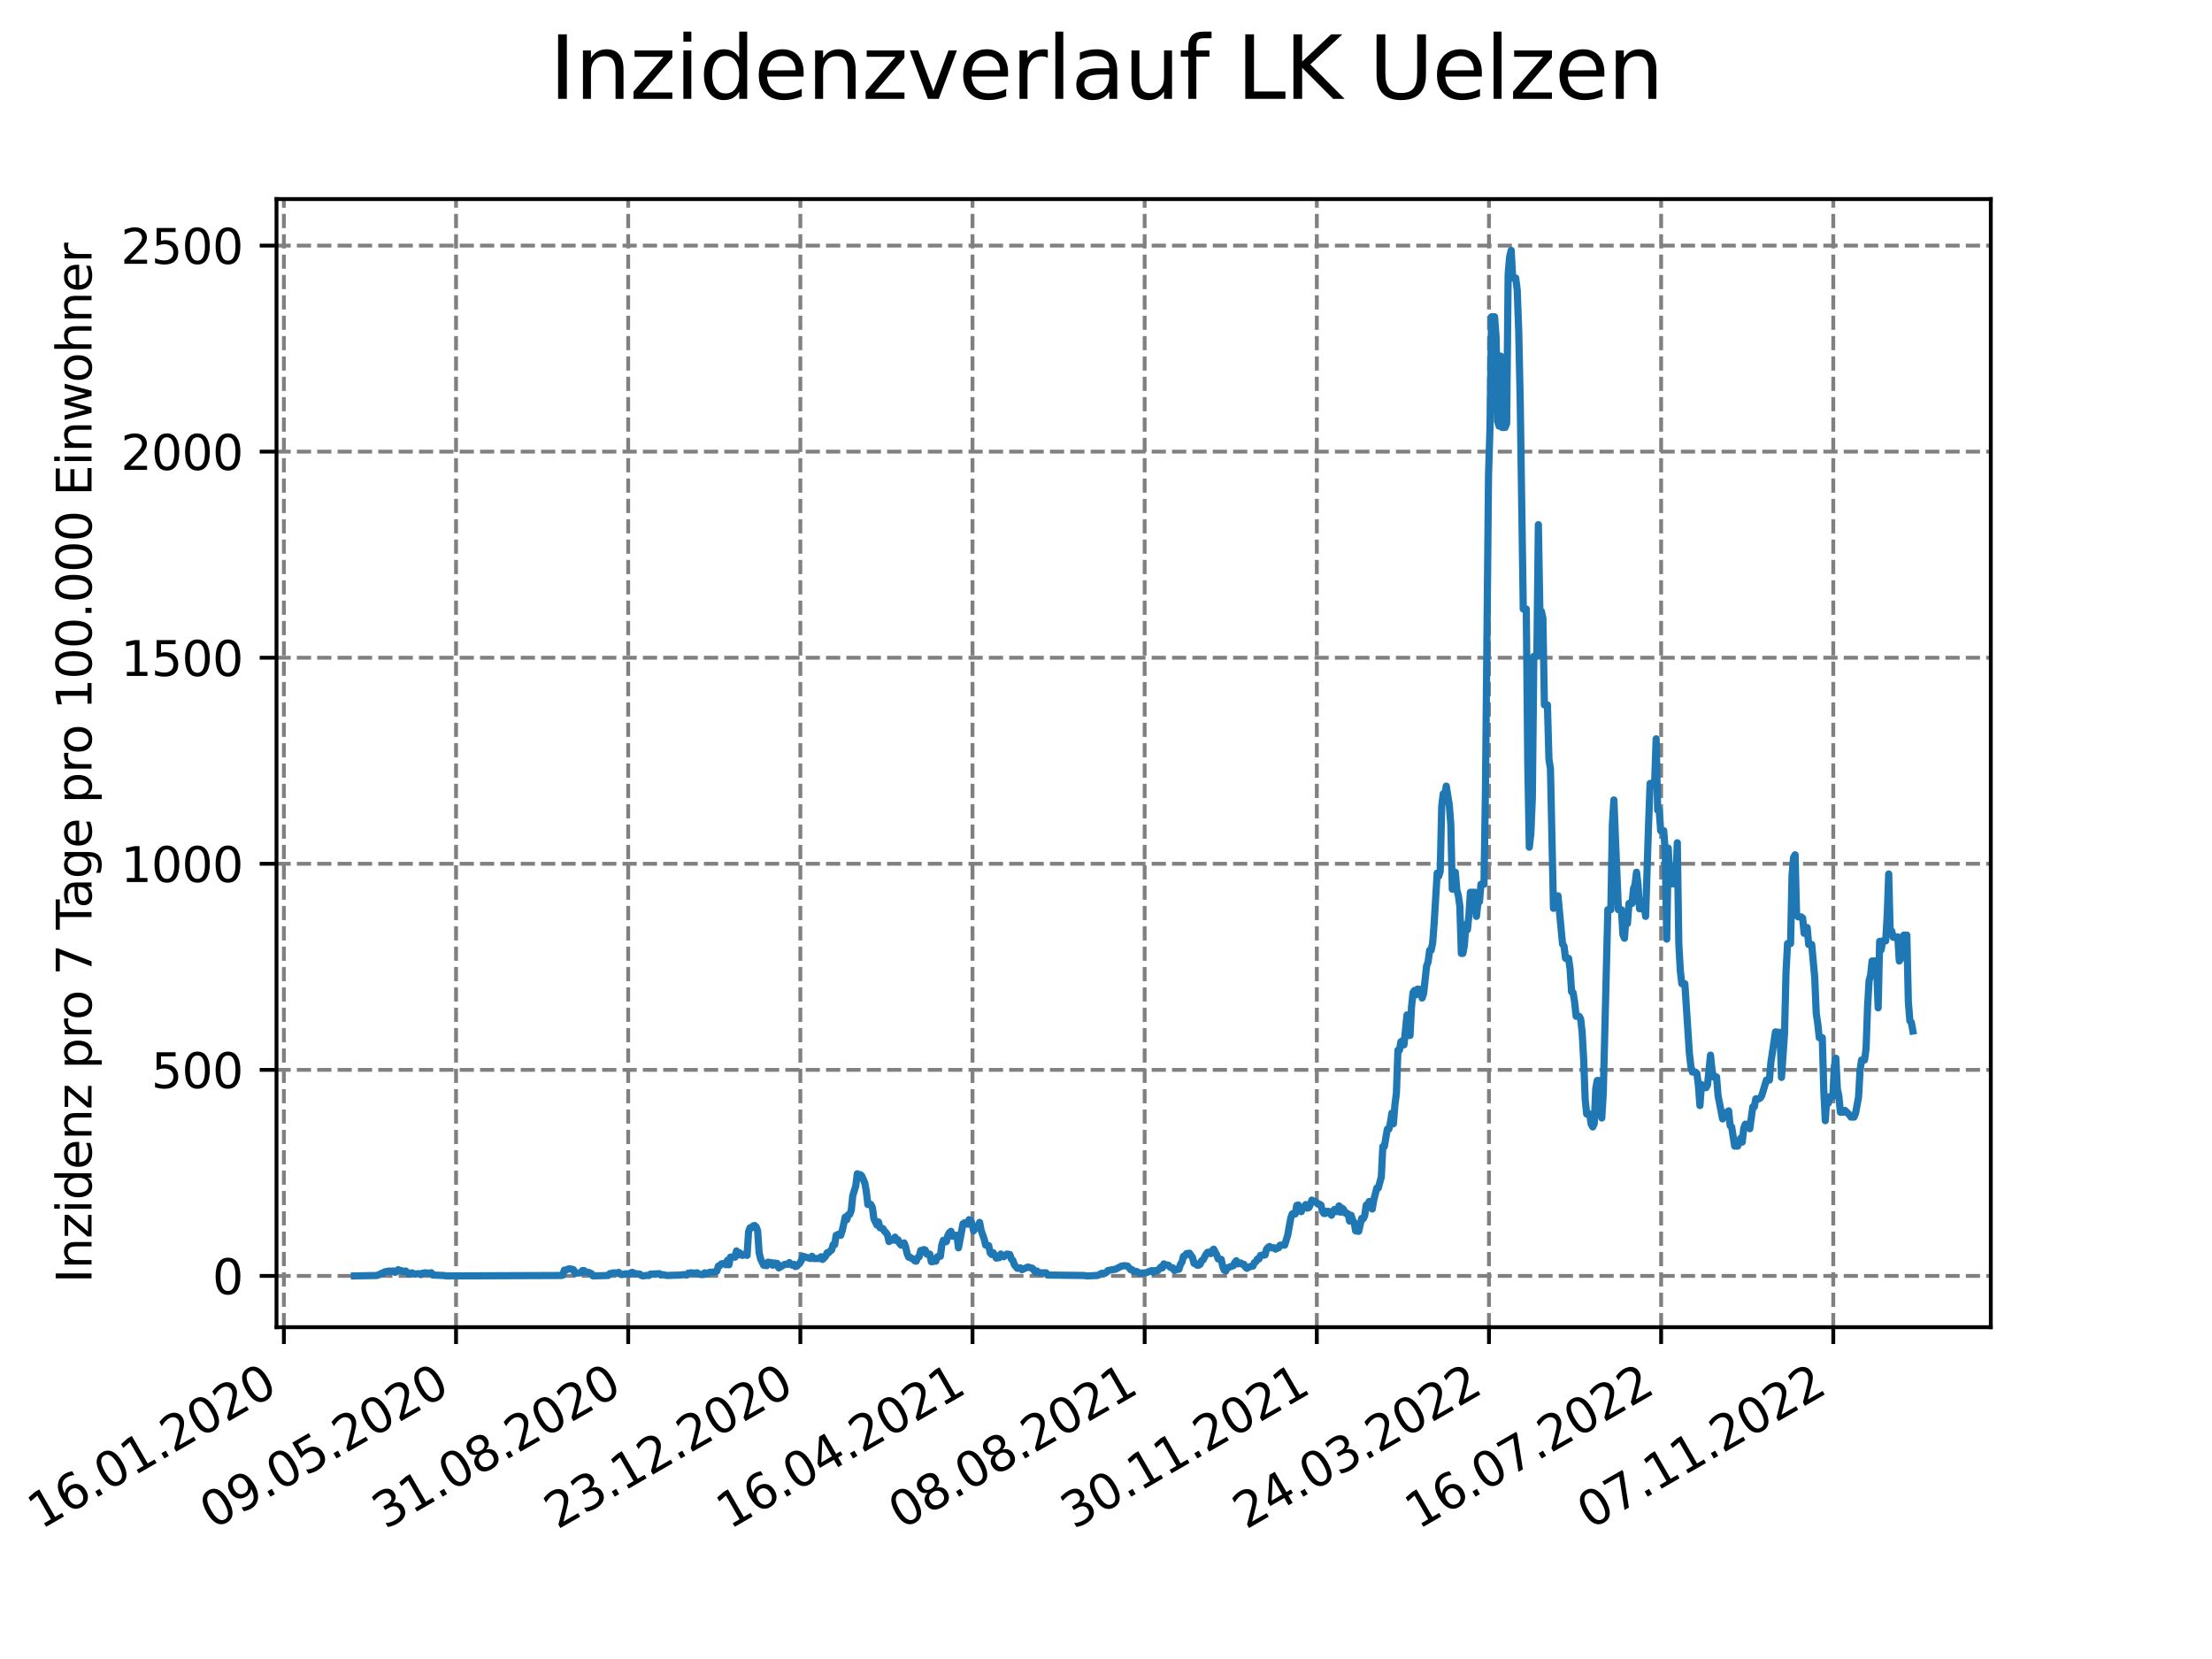 <?xml version="1.0" encoding="utf-8" standalone="no"?>
<!DOCTYPE svg PUBLIC "-//W3C//DTD SVG 1.1//EN"
  "http://www.w3.org/Graphics/SVG/1.1/DTD/svg11.dtd">
<svg xmlns:xlink="http://www.w3.org/1999/xlink" width="460.8pt" height="345.6pt" viewBox="0 0 460.8 345.6" xmlns="http://www.w3.org/2000/svg" version="1.1">
 <defs>
  <style type="text/css">*{stroke-linejoin: round; stroke-linecap: butt}</style>
 </defs>
 <g id="figure_1">
  <g id="patch_1">
   <path d="M 0 345.6 
L 460.8 345.6 
L 460.8 0 
L 0 0 
z
" style="fill: #ffffff"/>
  </g>
  <g id="axes_1">
   <g id="patch_2">
    <path d="M 57.6 276.48 
L 414.72 276.48 
L 414.72 41.472 
L 57.6 41.472 
z
" style="fill: #ffffff"/>
   </g>
   <g id="matplotlib.axis_1">
    <g id="xtick_1">
     <g id="line2d_1">
      <path d="M 59.139 276.48 
L 59.139 41.472 
" clip-path="url(#pdce5e4cf5e)" style="fill: none; stroke-dasharray: 2.96,1.28; stroke-dashoffset: 0; stroke: #808080; stroke-width: 0.8"/>
     </g>
     <g id="line2d_2">
      <defs>
       <path id="mcd2afdead7" d="M 0 0 
L 0 3.5 
" style="stroke: #000000; stroke-width: 0.8"/>
      </defs>
      <g>
       <use xlink:href="#mcd2afdead7" x="59.139" y="276.48" style="stroke: #000000; stroke-width: 0.8"/>
      </g>
     </g>
     <g id="text_1">
      <!-- 16.01.2020 -->
      <g transform="translate(8.514 318.689) rotate(-30) scale(0.1 -0.1)">
       <defs>
        <path id="DejaVuSans-31" d="M 794 531 
L 1825 531 
L 1825 4091 
L 703 3866 
L 703 4441 
L 1819 4666 
L 2450 4666 
L 2450 531 
L 3481 531 
L 3481 0 
L 794 0 
L 794 531 
z
" transform="scale(0.016)"/>
        <path id="DejaVuSans-36" d="M 2113 2584 
Q 1688 2584 1439 2293 
Q 1191 2003 1191 1497 
Q 1191 994 1439 701 
Q 1688 409 2113 409 
Q 2538 409 2786 701 
Q 3034 994 3034 1497 
Q 3034 2003 2786 2293 
Q 2538 2584 2113 2584 
z
M 3366 4563 
L 3366 3988 
Q 3128 4100 2886 4159 
Q 2644 4219 2406 4219 
Q 1781 4219 1451 3797 
Q 1122 3375 1075 2522 
Q 1259 2794 1537 2939 
Q 1816 3084 2150 3084 
Q 2853 3084 3261 2657 
Q 3669 2231 3669 1497 
Q 3669 778 3244 343 
Q 2819 -91 2113 -91 
Q 1303 -91 875 529 
Q 447 1150 447 2328 
Q 447 3434 972 4092 
Q 1497 4750 2381 4750 
Q 2619 4750 2861 4703 
Q 3103 4656 3366 4563 
z
" transform="scale(0.016)"/>
        <path id="DejaVuSans-2e" d="M 684 794 
L 1344 794 
L 1344 0 
L 684 0 
L 684 794 
z
" transform="scale(0.016)"/>
        <path id="DejaVuSans-30" d="M 2034 4250 
Q 1547 4250 1301 3770 
Q 1056 3291 1056 2328 
Q 1056 1369 1301 889 
Q 1547 409 2034 409 
Q 2525 409 2770 889 
Q 3016 1369 3016 2328 
Q 3016 3291 2770 3770 
Q 2525 4250 2034 4250 
z
M 2034 4750 
Q 2819 4750 3233 4129 
Q 3647 3509 3647 2328 
Q 3647 1150 3233 529 
Q 2819 -91 2034 -91 
Q 1250 -91 836 529 
Q 422 1150 422 2328 
Q 422 3509 836 4129 
Q 1250 4750 2034 4750 
z
" transform="scale(0.016)"/>
        <path id="DejaVuSans-32" d="M 1228 531 
L 3431 531 
L 3431 0 
L 469 0 
L 469 531 
Q 828 903 1448 1529 
Q 2069 2156 2228 2338 
Q 2531 2678 2651 2914 
Q 2772 3150 2772 3378 
Q 2772 3750 2511 3984 
Q 2250 4219 1831 4219 
Q 1534 4219 1204 4116 
Q 875 4013 500 3803 
L 500 4441 
Q 881 4594 1212 4672 
Q 1544 4750 1819 4750 
Q 2544 4750 2975 4387 
Q 3406 4025 3406 3419 
Q 3406 3131 3298 2873 
Q 3191 2616 2906 2266 
Q 2828 2175 2409 1742 
Q 1991 1309 1228 531 
z
" transform="scale(0.016)"/>
       </defs>
       <use xlink:href="#DejaVuSans-31"/>
       <use xlink:href="#DejaVuSans-36" x="63.623"/>
       <use xlink:href="#DejaVuSans-2e" x="127.246"/>
       <use xlink:href="#DejaVuSans-30" x="159.033"/>
       <use xlink:href="#DejaVuSans-31" x="222.656"/>
       <use xlink:href="#DejaVuSans-2e" x="286.279"/>
       <use xlink:href="#DejaVuSans-32" x="318.066"/>
       <use xlink:href="#DejaVuSans-30" x="381.689"/>
       <use xlink:href="#DejaVuSans-32" x="445.312"/>
       <use xlink:href="#DejaVuSans-30" x="508.936"/>
      </g>
     </g>
    </g>
    <g id="xtick_2">
     <g id="line2d_3">
      <path d="M 95.002 276.48 
L 95.002 41.472 
" clip-path="url(#pdce5e4cf5e)" style="fill: none; stroke-dasharray: 2.96,1.28; stroke-dashoffset: 0; stroke: #808080; stroke-width: 0.8"/>
     </g>
     <g id="line2d_4">
      <g>
       <use xlink:href="#mcd2afdead7" x="95.002" y="276.48" style="stroke: #000000; stroke-width: 0.8"/>
      </g>
     </g>
     <g id="text_2">
      <!-- 09.05.2020 -->
      <g transform="translate(44.377 318.689) rotate(-30) scale(0.1 -0.1)">
       <defs>
        <path id="DejaVuSans-39" d="M 703 97 
L 703 672 
Q 941 559 1184 500 
Q 1428 441 1663 441 
Q 2288 441 2617 861 
Q 2947 1281 2994 2138 
Q 2813 1869 2534 1725 
Q 2256 1581 1919 1581 
Q 1219 1581 811 2004 
Q 403 2428 403 3163 
Q 403 3881 828 4315 
Q 1253 4750 1959 4750 
Q 2769 4750 3195 4129 
Q 3622 3509 3622 2328 
Q 3622 1225 3098 567 
Q 2575 -91 1691 -91 
Q 1453 -91 1209 -44 
Q 966 3 703 97 
z
M 1959 2075 
Q 2384 2075 2632 2365 
Q 2881 2656 2881 3163 
Q 2881 3666 2632 3958 
Q 2384 4250 1959 4250 
Q 1534 4250 1286 3958 
Q 1038 3666 1038 3163 
Q 1038 2656 1286 2365 
Q 1534 2075 1959 2075 
z
" transform="scale(0.016)"/>
        <path id="DejaVuSans-35" d="M 691 4666 
L 3169 4666 
L 3169 4134 
L 1269 4134 
L 1269 2991 
Q 1406 3038 1543 3061 
Q 1681 3084 1819 3084 
Q 2600 3084 3056 2656 
Q 3513 2228 3513 1497 
Q 3513 744 3044 326 
Q 2575 -91 1722 -91 
Q 1428 -91 1123 -41 
Q 819 9 494 109 
L 494 744 
Q 775 591 1075 516 
Q 1375 441 1709 441 
Q 2250 441 2565 725 
Q 2881 1009 2881 1497 
Q 2881 1984 2565 2268 
Q 2250 2553 1709 2553 
Q 1456 2553 1204 2497 
Q 953 2441 691 2322 
L 691 4666 
z
" transform="scale(0.016)"/>
       </defs>
       <use xlink:href="#DejaVuSans-30"/>
       <use xlink:href="#DejaVuSans-39" x="63.623"/>
       <use xlink:href="#DejaVuSans-2e" x="127.246"/>
       <use xlink:href="#DejaVuSans-30" x="159.033"/>
       <use xlink:href="#DejaVuSans-35" x="222.656"/>
       <use xlink:href="#DejaVuSans-2e" x="286.279"/>
       <use xlink:href="#DejaVuSans-32" x="318.066"/>
       <use xlink:href="#DejaVuSans-30" x="381.689"/>
       <use xlink:href="#DejaVuSans-32" x="445.312"/>
       <use xlink:href="#DejaVuSans-30" x="508.936"/>
      </g>
     </g>
    </g>
    <g id="xtick_3">
     <g id="line2d_5">
      <path d="M 130.865 276.48 
L 130.865 41.472 
" clip-path="url(#pdce5e4cf5e)" style="fill: none; stroke-dasharray: 2.96,1.28; stroke-dashoffset: 0; stroke: #808080; stroke-width: 0.8"/>
     </g>
     <g id="line2d_6">
      <g>
       <use xlink:href="#mcd2afdead7" x="130.865" y="276.48" style="stroke: #000000; stroke-width: 0.8"/>
      </g>
     </g>
     <g id="text_3">
      <!-- 31.08.2020 -->
      <g transform="translate(80.24 318.689) rotate(-30) scale(0.1 -0.1)">
       <defs>
        <path id="DejaVuSans-33" d="M 2597 2516 
Q 3050 2419 3304 2112 
Q 3559 1806 3559 1356 
Q 3559 666 3084 287 
Q 2609 -91 1734 -91 
Q 1441 -91 1130 -33 
Q 819 25 488 141 
L 488 750 
Q 750 597 1062 519 
Q 1375 441 1716 441 
Q 2309 441 2620 675 
Q 2931 909 2931 1356 
Q 2931 1769 2642 2001 
Q 2353 2234 1838 2234 
L 1294 2234 
L 1294 2753 
L 1863 2753 
Q 2328 2753 2575 2939 
Q 2822 3125 2822 3475 
Q 2822 3834 2567 4026 
Q 2313 4219 1838 4219 
Q 1578 4219 1281 4162 
Q 984 4106 628 3988 
L 628 4550 
Q 988 4650 1302 4700 
Q 1616 4750 1894 4750 
Q 2613 4750 3031 4423 
Q 3450 4097 3450 3541 
Q 3450 3153 3228 2886 
Q 3006 2619 2597 2516 
z
" transform="scale(0.016)"/>
        <path id="DejaVuSans-38" d="M 2034 2216 
Q 1584 2216 1326 1975 
Q 1069 1734 1069 1313 
Q 1069 891 1326 650 
Q 1584 409 2034 409 
Q 2484 409 2743 651 
Q 3003 894 3003 1313 
Q 3003 1734 2745 1975 
Q 2488 2216 2034 2216 
z
M 1403 2484 
Q 997 2584 770 2862 
Q 544 3141 544 3541 
Q 544 4100 942 4425 
Q 1341 4750 2034 4750 
Q 2731 4750 3128 4425 
Q 3525 4100 3525 3541 
Q 3525 3141 3298 2862 
Q 3072 2584 2669 2484 
Q 3125 2378 3379 2068 
Q 3634 1759 3634 1313 
Q 3634 634 3220 271 
Q 2806 -91 2034 -91 
Q 1263 -91 848 271 
Q 434 634 434 1313 
Q 434 1759 690 2068 
Q 947 2378 1403 2484 
z
M 1172 3481 
Q 1172 3119 1398 2916 
Q 1625 2713 2034 2713 
Q 2441 2713 2670 2916 
Q 2900 3119 2900 3481 
Q 2900 3844 2670 4047 
Q 2441 4250 2034 4250 
Q 1625 4250 1398 4047 
Q 1172 3844 1172 3481 
z
" transform="scale(0.016)"/>
       </defs>
       <use xlink:href="#DejaVuSans-33"/>
       <use xlink:href="#DejaVuSans-31" x="63.623"/>
       <use xlink:href="#DejaVuSans-2e" x="127.246"/>
       <use xlink:href="#DejaVuSans-30" x="159.033"/>
       <use xlink:href="#DejaVuSans-38" x="222.656"/>
       <use xlink:href="#DejaVuSans-2e" x="286.279"/>
       <use xlink:href="#DejaVuSans-32" x="318.066"/>
       <use xlink:href="#DejaVuSans-30" x="381.689"/>
       <use xlink:href="#DejaVuSans-32" x="445.312"/>
       <use xlink:href="#DejaVuSans-30" x="508.936"/>
      </g>
     </g>
    </g>
    <g id="xtick_4">
     <g id="line2d_7">
      <path d="M 166.728 276.48 
L 166.728 41.472 
" clip-path="url(#pdce5e4cf5e)" style="fill: none; stroke-dasharray: 2.96,1.28; stroke-dashoffset: 0; stroke: #808080; stroke-width: 0.8"/>
     </g>
     <g id="line2d_8">
      <g>
       <use xlink:href="#mcd2afdead7" x="166.728" y="276.48" style="stroke: #000000; stroke-width: 0.8"/>
      </g>
     </g>
     <g id="text_4">
      <!-- 23.12.2020 -->
      <g transform="translate(116.103 318.689) rotate(-30) scale(0.1 -0.1)">
       <use xlink:href="#DejaVuSans-32"/>
       <use xlink:href="#DejaVuSans-33" x="63.623"/>
       <use xlink:href="#DejaVuSans-2e" x="127.246"/>
       <use xlink:href="#DejaVuSans-31" x="159.033"/>
       <use xlink:href="#DejaVuSans-32" x="222.656"/>
       <use xlink:href="#DejaVuSans-2e" x="286.279"/>
       <use xlink:href="#DejaVuSans-32" x="318.066"/>
       <use xlink:href="#DejaVuSans-30" x="381.689"/>
       <use xlink:href="#DejaVuSans-32" x="445.312"/>
       <use xlink:href="#DejaVuSans-30" x="508.936"/>
      </g>
     </g>
    </g>
    <g id="xtick_5">
     <g id="line2d_9">
      <path d="M 202.591 276.48 
L 202.591 41.472 
" clip-path="url(#pdce5e4cf5e)" style="fill: none; stroke-dasharray: 2.96,1.28; stroke-dashoffset: 0; stroke: #808080; stroke-width: 0.8"/>
     </g>
     <g id="line2d_10">
      <g>
       <use xlink:href="#mcd2afdead7" x="202.591" y="276.48" style="stroke: #000000; stroke-width: 0.8"/>
      </g>
     </g>
     <g id="text_5">
      <!-- 16.04.2021 -->
      <g transform="translate(151.966 318.689) rotate(-30) scale(0.1 -0.1)">
       <defs>
        <path id="DejaVuSans-34" d="M 2419 4116 
L 825 1625 
L 2419 1625 
L 2419 4116 
z
M 2253 4666 
L 3047 4666 
L 3047 1625 
L 3713 1625 
L 3713 1100 
L 3047 1100 
L 3047 0 
L 2419 0 
L 2419 1100 
L 313 1100 
L 313 1709 
L 2253 4666 
z
" transform="scale(0.016)"/>
       </defs>
       <use xlink:href="#DejaVuSans-31"/>
       <use xlink:href="#DejaVuSans-36" x="63.623"/>
       <use xlink:href="#DejaVuSans-2e" x="127.246"/>
       <use xlink:href="#DejaVuSans-30" x="159.033"/>
       <use xlink:href="#DejaVuSans-34" x="222.656"/>
       <use xlink:href="#DejaVuSans-2e" x="286.279"/>
       <use xlink:href="#DejaVuSans-32" x="318.066"/>
       <use xlink:href="#DejaVuSans-30" x="381.689"/>
       <use xlink:href="#DejaVuSans-32" x="445.312"/>
       <use xlink:href="#DejaVuSans-31" x="508.936"/>
      </g>
     </g>
    </g>
    <g id="xtick_6">
     <g id="line2d_11">
      <path d="M 238.454 276.48 
L 238.454 41.472 
" clip-path="url(#pdce5e4cf5e)" style="fill: none; stroke-dasharray: 2.96,1.28; stroke-dashoffset: 0; stroke: #808080; stroke-width: 0.8"/>
     </g>
     <g id="line2d_12">
      <g>
       <use xlink:href="#mcd2afdead7" x="238.454" y="276.48" style="stroke: #000000; stroke-width: 0.8"/>
      </g>
     </g>
     <g id="text_6">
      <!-- 08.08.2021 -->
      <g transform="translate(187.829 318.689) rotate(-30) scale(0.1 -0.1)">
       <use xlink:href="#DejaVuSans-30"/>
       <use xlink:href="#DejaVuSans-38" x="63.623"/>
       <use xlink:href="#DejaVuSans-2e" x="127.246"/>
       <use xlink:href="#DejaVuSans-30" x="159.033"/>
       <use xlink:href="#DejaVuSans-38" x="222.656"/>
       <use xlink:href="#DejaVuSans-2e" x="286.279"/>
       <use xlink:href="#DejaVuSans-32" x="318.066"/>
       <use xlink:href="#DejaVuSans-30" x="381.689"/>
       <use xlink:href="#DejaVuSans-32" x="445.312"/>
       <use xlink:href="#DejaVuSans-31" x="508.936"/>
      </g>
     </g>
    </g>
    <g id="xtick_7">
     <g id="line2d_13">
      <path d="M 274.317 276.48 
L 274.317 41.472 
" clip-path="url(#pdce5e4cf5e)" style="fill: none; stroke-dasharray: 2.96,1.28; stroke-dashoffset: 0; stroke: #808080; stroke-width: 0.8"/>
     </g>
     <g id="line2d_14">
      <g>
       <use xlink:href="#mcd2afdead7" x="274.317" y="276.48" style="stroke: #000000; stroke-width: 0.8"/>
      </g>
     </g>
     <g id="text_7">
      <!-- 30.11.2021 -->
      <g transform="translate(223.692 318.689) rotate(-30) scale(0.1 -0.1)">
       <use xlink:href="#DejaVuSans-33"/>
       <use xlink:href="#DejaVuSans-30" x="63.623"/>
       <use xlink:href="#DejaVuSans-2e" x="127.246"/>
       <use xlink:href="#DejaVuSans-31" x="159.033"/>
       <use xlink:href="#DejaVuSans-31" x="222.656"/>
       <use xlink:href="#DejaVuSans-2e" x="286.279"/>
       <use xlink:href="#DejaVuSans-32" x="318.066"/>
       <use xlink:href="#DejaVuSans-30" x="381.689"/>
       <use xlink:href="#DejaVuSans-32" x="445.312"/>
       <use xlink:href="#DejaVuSans-31" x="508.936"/>
      </g>
     </g>
    </g>
    <g id="xtick_8">
     <g id="line2d_15">
      <path d="M 310.18 276.48 
L 310.18 41.472 
" clip-path="url(#pdce5e4cf5e)" style="fill: none; stroke-dasharray: 2.96,1.28; stroke-dashoffset: 0; stroke: #808080; stroke-width: 0.8"/>
     </g>
     <g id="line2d_16">
      <g>
       <use xlink:href="#mcd2afdead7" x="310.18" y="276.48" style="stroke: #000000; stroke-width: 0.8"/>
      </g>
     </g>
     <g id="text_8">
      <!-- 24.03.2022 -->
      <g transform="translate(259.555 318.689) rotate(-30) scale(0.1 -0.1)">
       <use xlink:href="#DejaVuSans-32"/>
       <use xlink:href="#DejaVuSans-34" x="63.623"/>
       <use xlink:href="#DejaVuSans-2e" x="127.246"/>
       <use xlink:href="#DejaVuSans-30" x="159.033"/>
       <use xlink:href="#DejaVuSans-33" x="222.656"/>
       <use xlink:href="#DejaVuSans-2e" x="286.279"/>
       <use xlink:href="#DejaVuSans-32" x="318.066"/>
       <use xlink:href="#DejaVuSans-30" x="381.689"/>
       <use xlink:href="#DejaVuSans-32" x="445.312"/>
       <use xlink:href="#DejaVuSans-32" x="508.936"/>
      </g>
     </g>
    </g>
    <g id="xtick_9">
     <g id="line2d_17">
      <path d="M 346.043 276.48 
L 346.043 41.472 
" clip-path="url(#pdce5e4cf5e)" style="fill: none; stroke-dasharray: 2.96,1.28; stroke-dashoffset: 0; stroke: #808080; stroke-width: 0.8"/>
     </g>
     <g id="line2d_18">
      <g>
       <use xlink:href="#mcd2afdead7" x="346.043" y="276.48" style="stroke: #000000; stroke-width: 0.8"/>
      </g>
     </g>
     <g id="text_9">
      <!-- 16.07.2022 -->
      <g transform="translate(295.418 318.689) rotate(-30) scale(0.1 -0.1)">
       <defs>
        <path id="DejaVuSans-37" d="M 525 4666 
L 3525 4666 
L 3525 4397 
L 1831 0 
L 1172 0 
L 2766 4134 
L 525 4134 
L 525 4666 
z
" transform="scale(0.016)"/>
       </defs>
       <use xlink:href="#DejaVuSans-31"/>
       <use xlink:href="#DejaVuSans-36" x="63.623"/>
       <use xlink:href="#DejaVuSans-2e" x="127.246"/>
       <use xlink:href="#DejaVuSans-30" x="159.033"/>
       <use xlink:href="#DejaVuSans-37" x="222.656"/>
       <use xlink:href="#DejaVuSans-2e" x="286.279"/>
       <use xlink:href="#DejaVuSans-32" x="318.066"/>
       <use xlink:href="#DejaVuSans-30" x="381.689"/>
       <use xlink:href="#DejaVuSans-32" x="445.312"/>
       <use xlink:href="#DejaVuSans-32" x="508.936"/>
      </g>
     </g>
    </g>
    <g id="xtick_10">
     <g id="line2d_19">
      <path d="M 381.906 276.48 
L 381.906 41.472 
" clip-path="url(#pdce5e4cf5e)" style="fill: none; stroke-dasharray: 2.96,1.28; stroke-dashoffset: 0; stroke: #808080; stroke-width: 0.8"/>
     </g>
     <g id="line2d_20">
      <g>
       <use xlink:href="#mcd2afdead7" x="381.906" y="276.48" style="stroke: #000000; stroke-width: 0.8"/>
      </g>
     </g>
     <g id="text_10">
      <!-- 07.11.2022 -->
      <g transform="translate(331.281 318.689) rotate(-30) scale(0.1 -0.1)">
       <use xlink:href="#DejaVuSans-30"/>
       <use xlink:href="#DejaVuSans-37" x="63.623"/>
       <use xlink:href="#DejaVuSans-2e" x="127.246"/>
       <use xlink:href="#DejaVuSans-31" x="159.033"/>
       <use xlink:href="#DejaVuSans-31" x="222.656"/>
       <use xlink:href="#DejaVuSans-2e" x="286.279"/>
       <use xlink:href="#DejaVuSans-32" x="318.066"/>
       <use xlink:href="#DejaVuSans-30" x="381.689"/>
       <use xlink:href="#DejaVuSans-32" x="445.312"/>
       <use xlink:href="#DejaVuSans-32" x="508.936"/>
      </g>
     </g>
    </g>
   </g>
   <g id="matplotlib.axis_2">
    <g id="ytick_1">
     <g id="line2d_21">
      <path d="M 57.6 265.798 
L 414.72 265.798 
" clip-path="url(#pdce5e4cf5e)" style="fill: none; stroke-dasharray: 2.96,1.28; stroke-dashoffset: 0; stroke: #808080; stroke-width: 0.8"/>
     </g>
     <g id="line2d_22">
      <defs>
       <path id="m6ee00893e7" d="M 0 0 
L -3.5 0 
" style="stroke: #000000; stroke-width: 0.8"/>
      </defs>
      <g>
       <use xlink:href="#m6ee00893e7" x="57.6" y="265.798" style="stroke: #000000; stroke-width: 0.8"/>
      </g>
     </g>
     <g id="text_11">
      <!-- 0 -->
      <g transform="translate(44.237 269.597) scale(0.1 -0.1)">
       <use xlink:href="#DejaVuSans-30"/>
      </g>
     </g>
    </g>
    <g id="ytick_2">
     <g id="line2d_23">
      <path d="M 57.6 222.87 
L 414.72 222.87 
" clip-path="url(#pdce5e4cf5e)" style="fill: none; stroke-dasharray: 2.96,1.28; stroke-dashoffset: 0; stroke: #808080; stroke-width: 0.8"/>
     </g>
     <g id="line2d_24">
      <g>
       <use xlink:href="#m6ee00893e7" x="57.6" y="222.87" style="stroke: #000000; stroke-width: 0.8"/>
      </g>
     </g>
     <g id="text_12">
      <!-- 500 -->
      <g transform="translate(31.512 226.669) scale(0.1 -0.1)">
       <use xlink:href="#DejaVuSans-35"/>
       <use xlink:href="#DejaVuSans-30" x="63.623"/>
       <use xlink:href="#DejaVuSans-30" x="127.246"/>
      </g>
     </g>
    </g>
    <g id="ytick_3">
     <g id="line2d_25">
      <path d="M 57.6 179.942 
L 414.72 179.942 
" clip-path="url(#pdce5e4cf5e)" style="fill: none; stroke-dasharray: 2.96,1.28; stroke-dashoffset: 0; stroke: #808080; stroke-width: 0.8"/>
     </g>
     <g id="line2d_26">
      <g>
       <use xlink:href="#m6ee00893e7" x="57.6" y="179.942" style="stroke: #000000; stroke-width: 0.8"/>
      </g>
     </g>
     <g id="text_13">
      <!-- 1000 -->
      <g transform="translate(25.15 183.741) scale(0.1 -0.1)">
       <use xlink:href="#DejaVuSans-31"/>
       <use xlink:href="#DejaVuSans-30" x="63.623"/>
       <use xlink:href="#DejaVuSans-30" x="127.246"/>
       <use xlink:href="#DejaVuSans-30" x="190.869"/>
      </g>
     </g>
    </g>
    <g id="ytick_4">
     <g id="line2d_27">
      <path d="M 57.6 137.014 
L 414.72 137.014 
" clip-path="url(#pdce5e4cf5e)" style="fill: none; stroke-dasharray: 2.96,1.28; stroke-dashoffset: 0; stroke: #808080; stroke-width: 0.8"/>
     </g>
     <g id="line2d_28">
      <g>
       <use xlink:href="#m6ee00893e7" x="57.6" y="137.014" style="stroke: #000000; stroke-width: 0.8"/>
      </g>
     </g>
     <g id="text_14">
      <!-- 1500 -->
      <g transform="translate(25.15 140.813) scale(0.1 -0.1)">
       <use xlink:href="#DejaVuSans-31"/>
       <use xlink:href="#DejaVuSans-35" x="63.623"/>
       <use xlink:href="#DejaVuSans-30" x="127.246"/>
       <use xlink:href="#DejaVuSans-30" x="190.869"/>
      </g>
     </g>
    </g>
    <g id="ytick_5">
     <g id="line2d_29">
      <path d="M 57.6 94.086 
L 414.72 94.086 
" clip-path="url(#pdce5e4cf5e)" style="fill: none; stroke-dasharray: 2.96,1.28; stroke-dashoffset: 0; stroke: #808080; stroke-width: 0.8"/>
     </g>
     <g id="line2d_30">
      <g>
       <use xlink:href="#m6ee00893e7" x="57.6" y="94.086" style="stroke: #000000; stroke-width: 0.8"/>
      </g>
     </g>
     <g id="text_15">
      <!-- 2000 -->
      <g transform="translate(25.15 97.885) scale(0.1 -0.1)">
       <use xlink:href="#DejaVuSans-32"/>
       <use xlink:href="#DejaVuSans-30" x="63.623"/>
       <use xlink:href="#DejaVuSans-30" x="127.246"/>
       <use xlink:href="#DejaVuSans-30" x="190.869"/>
      </g>
     </g>
    </g>
    <g id="ytick_6">
     <g id="line2d_31">
      <path d="M 57.6 51.158 
L 414.72 51.158 
" clip-path="url(#pdce5e4cf5e)" style="fill: none; stroke-dasharray: 2.96,1.28; stroke-dashoffset: 0; stroke: #808080; stroke-width: 0.8"/>
     </g>
     <g id="line2d_32">
      <g>
       <use xlink:href="#m6ee00893e7" x="57.6" y="51.158" style="stroke: #000000; stroke-width: 0.8"/>
      </g>
     </g>
     <g id="text_16">
      <!-- 2500 -->
      <g transform="translate(25.15 54.957) scale(0.1 -0.1)">
       <use xlink:href="#DejaVuSans-32"/>
       <use xlink:href="#DejaVuSans-35" x="63.623"/>
       <use xlink:href="#DejaVuSans-30" x="127.246"/>
       <use xlink:href="#DejaVuSans-30" x="190.869"/>
      </g>
     </g>
    </g>
    <g id="text_17">
     <!-- Inzidenz pro 7 Tage pro 100.000 Einwohner -->
     <g transform="translate(19.07 267.301) rotate(-90) scale(0.1 -0.1)">
      <defs>
       <path id="DejaVuSans-49" d="M 628 4666 
L 1259 4666 
L 1259 0 
L 628 0 
L 628 4666 
z
" transform="scale(0.016)"/>
       <path id="DejaVuSans-6e" d="M 3513 2113 
L 3513 0 
L 2938 0 
L 2938 2094 
Q 2938 2591 2744 2837 
Q 2550 3084 2163 3084 
Q 1697 3084 1428 2787 
Q 1159 2491 1159 1978 
L 1159 0 
L 581 0 
L 581 3500 
L 1159 3500 
L 1159 2956 
Q 1366 3272 1645 3428 
Q 1925 3584 2291 3584 
Q 2894 3584 3203 3211 
Q 3513 2838 3513 2113 
z
" transform="scale(0.016)"/>
       <path id="DejaVuSans-7a" d="M 353 3500 
L 3084 3500 
L 3084 2975 
L 922 459 
L 3084 459 
L 3084 0 
L 275 0 
L 275 525 
L 2438 3041 
L 353 3041 
L 353 3500 
z
" transform="scale(0.016)"/>
       <path id="DejaVuSans-69" d="M 603 3500 
L 1178 3500 
L 1178 0 
L 603 0 
L 603 3500 
z
M 603 4863 
L 1178 4863 
L 1178 4134 
L 603 4134 
L 603 4863 
z
" transform="scale(0.016)"/>
       <path id="DejaVuSans-64" d="M 2906 2969 
L 2906 4863 
L 3481 4863 
L 3481 0 
L 2906 0 
L 2906 525 
Q 2725 213 2448 61 
Q 2172 -91 1784 -91 
Q 1150 -91 751 415 
Q 353 922 353 1747 
Q 353 2572 751 3078 
Q 1150 3584 1784 3584 
Q 2172 3584 2448 3432 
Q 2725 3281 2906 2969 
z
M 947 1747 
Q 947 1113 1208 752 
Q 1469 391 1925 391 
Q 2381 391 2643 752 
Q 2906 1113 2906 1747 
Q 2906 2381 2643 2742 
Q 2381 3103 1925 3103 
Q 1469 3103 1208 2742 
Q 947 2381 947 1747 
z
" transform="scale(0.016)"/>
       <path id="DejaVuSans-65" d="M 3597 1894 
L 3597 1613 
L 953 1613 
Q 991 1019 1311 708 
Q 1631 397 2203 397 
Q 2534 397 2845 478 
Q 3156 559 3463 722 
L 3463 178 
Q 3153 47 2828 -22 
Q 2503 -91 2169 -91 
Q 1331 -91 842 396 
Q 353 884 353 1716 
Q 353 2575 817 3079 
Q 1281 3584 2069 3584 
Q 2775 3584 3186 3129 
Q 3597 2675 3597 1894 
z
M 3022 2063 
Q 3016 2534 2758 2815 
Q 2500 3097 2075 3097 
Q 1594 3097 1305 2825 
Q 1016 2553 972 2059 
L 3022 2063 
z
" transform="scale(0.016)"/>
       <path id="DejaVuSans-20" transform="scale(0.016)"/>
       <path id="DejaVuSans-70" d="M 1159 525 
L 1159 -1331 
L 581 -1331 
L 581 3500 
L 1159 3500 
L 1159 2969 
Q 1341 3281 1617 3432 
Q 1894 3584 2278 3584 
Q 2916 3584 3314 3078 
Q 3713 2572 3713 1747 
Q 3713 922 3314 415 
Q 2916 -91 2278 -91 
Q 1894 -91 1617 61 
Q 1341 213 1159 525 
z
M 3116 1747 
Q 3116 2381 2855 2742 
Q 2594 3103 2138 3103 
Q 1681 3103 1420 2742 
Q 1159 2381 1159 1747 
Q 1159 1113 1420 752 
Q 1681 391 2138 391 
Q 2594 391 2855 752 
Q 3116 1113 3116 1747 
z
" transform="scale(0.016)"/>
       <path id="DejaVuSans-72" d="M 2631 2963 
Q 2534 3019 2420 3045 
Q 2306 3072 2169 3072 
Q 1681 3072 1420 2755 
Q 1159 2438 1159 1844 
L 1159 0 
L 581 0 
L 581 3500 
L 1159 3500 
L 1159 2956 
Q 1341 3275 1631 3429 
Q 1922 3584 2338 3584 
Q 2397 3584 2469 3576 
Q 2541 3569 2628 3553 
L 2631 2963 
z
" transform="scale(0.016)"/>
       <path id="DejaVuSans-6f" d="M 1959 3097 
Q 1497 3097 1228 2736 
Q 959 2375 959 1747 
Q 959 1119 1226 758 
Q 1494 397 1959 397 
Q 2419 397 2687 759 
Q 2956 1122 2956 1747 
Q 2956 2369 2687 2733 
Q 2419 3097 1959 3097 
z
M 1959 3584 
Q 2709 3584 3137 3096 
Q 3566 2609 3566 1747 
Q 3566 888 3137 398 
Q 2709 -91 1959 -91 
Q 1206 -91 779 398 
Q 353 888 353 1747 
Q 353 2609 779 3096 
Q 1206 3584 1959 3584 
z
" transform="scale(0.016)"/>
       <path id="DejaVuSans-54" d="M -19 4666 
L 3928 4666 
L 3928 4134 
L 2272 4134 
L 2272 0 
L 1638 0 
L 1638 4134 
L -19 4134 
L -19 4666 
z
" transform="scale(0.016)"/>
       <path id="DejaVuSans-61" d="M 2194 1759 
Q 1497 1759 1228 1600 
Q 959 1441 959 1056 
Q 959 750 1161 570 
Q 1363 391 1709 391 
Q 2188 391 2477 730 
Q 2766 1069 2766 1631 
L 2766 1759 
L 2194 1759 
z
M 3341 1997 
L 3341 0 
L 2766 0 
L 2766 531 
Q 2569 213 2275 61 
Q 1981 -91 1556 -91 
Q 1019 -91 701 211 
Q 384 513 384 1019 
Q 384 1609 779 1909 
Q 1175 2209 1959 2209 
L 2766 2209 
L 2766 2266 
Q 2766 2663 2505 2880 
Q 2244 3097 1772 3097 
Q 1472 3097 1187 3025 
Q 903 2953 641 2809 
L 641 3341 
Q 956 3463 1253 3523 
Q 1550 3584 1831 3584 
Q 2591 3584 2966 3190 
Q 3341 2797 3341 1997 
z
" transform="scale(0.016)"/>
       <path id="DejaVuSans-67" d="M 2906 1791 
Q 2906 2416 2648 2759 
Q 2391 3103 1925 3103 
Q 1463 3103 1205 2759 
Q 947 2416 947 1791 
Q 947 1169 1205 825 
Q 1463 481 1925 481 
Q 2391 481 2648 825 
Q 2906 1169 2906 1791 
z
M 3481 434 
Q 3481 -459 3084 -895 
Q 2688 -1331 1869 -1331 
Q 1566 -1331 1297 -1286 
Q 1028 -1241 775 -1147 
L 775 -588 
Q 1028 -725 1275 -790 
Q 1522 -856 1778 -856 
Q 2344 -856 2625 -561 
Q 2906 -266 2906 331 
L 2906 616 
Q 2728 306 2450 153 
Q 2172 0 1784 0 
Q 1141 0 747 490 
Q 353 981 353 1791 
Q 353 2603 747 3093 
Q 1141 3584 1784 3584 
Q 2172 3584 2450 3431 
Q 2728 3278 2906 2969 
L 2906 3500 
L 3481 3500 
L 3481 434 
z
" transform="scale(0.016)"/>
       <path id="DejaVuSans-45" d="M 628 4666 
L 3578 4666 
L 3578 4134 
L 1259 4134 
L 1259 2753 
L 3481 2753 
L 3481 2222 
L 1259 2222 
L 1259 531 
L 3634 531 
L 3634 0 
L 628 0 
L 628 4666 
z
" transform="scale(0.016)"/>
       <path id="DejaVuSans-77" d="M 269 3500 
L 844 3500 
L 1563 769 
L 2278 3500 
L 2956 3500 
L 3675 769 
L 4391 3500 
L 4966 3500 
L 4050 0 
L 3372 0 
L 2619 2869 
L 1863 0 
L 1184 0 
L 269 3500 
z
" transform="scale(0.016)"/>
       <path id="DejaVuSans-68" d="M 3513 2113 
L 3513 0 
L 2938 0 
L 2938 2094 
Q 2938 2591 2744 2837 
Q 2550 3084 2163 3084 
Q 1697 3084 1428 2787 
Q 1159 2491 1159 1978 
L 1159 0 
L 581 0 
L 581 4863 
L 1159 4863 
L 1159 2956 
Q 1366 3272 1645 3428 
Q 1925 3584 2291 3584 
Q 2894 3584 3203 3211 
Q 3513 2838 3513 2113 
z
" transform="scale(0.016)"/>
      </defs>
      <use xlink:href="#DejaVuSans-49"/>
      <use xlink:href="#DejaVuSans-6e" x="29.492"/>
      <use xlink:href="#DejaVuSans-7a" x="92.871"/>
      <use xlink:href="#DejaVuSans-69" x="145.361"/>
      <use xlink:href="#DejaVuSans-64" x="173.145"/>
      <use xlink:href="#DejaVuSans-65" x="236.621"/>
      <use xlink:href="#DejaVuSans-6e" x="298.145"/>
      <use xlink:href="#DejaVuSans-7a" x="361.523"/>
      <use xlink:href="#DejaVuSans-20" x="414.014"/>
      <use xlink:href="#DejaVuSans-70" x="445.801"/>
      <use xlink:href="#DejaVuSans-72" x="509.277"/>
      <use xlink:href="#DejaVuSans-6f" x="548.141"/>
      <use xlink:href="#DejaVuSans-20" x="609.322"/>
      <use xlink:href="#DejaVuSans-37" x="641.109"/>
      <use xlink:href="#DejaVuSans-20" x="704.732"/>
      <use xlink:href="#DejaVuSans-54" x="736.52"/>
      <use xlink:href="#DejaVuSans-61" x="781.104"/>
      <use xlink:href="#DejaVuSans-67" x="842.383"/>
      <use xlink:href="#DejaVuSans-65" x="905.859"/>
      <use xlink:href="#DejaVuSans-20" x="967.383"/>
      <use xlink:href="#DejaVuSans-70" x="999.17"/>
      <use xlink:href="#DejaVuSans-72" x="1062.646"/>
      <use xlink:href="#DejaVuSans-6f" x="1101.51"/>
      <use xlink:href="#DejaVuSans-20" x="1162.691"/>
      <use xlink:href="#DejaVuSans-31" x="1194.479"/>
      <use xlink:href="#DejaVuSans-30" x="1258.102"/>
      <use xlink:href="#DejaVuSans-30" x="1321.725"/>
      <use xlink:href="#DejaVuSans-2e" x="1385.348"/>
      <use xlink:href="#DejaVuSans-30" x="1417.135"/>
      <use xlink:href="#DejaVuSans-30" x="1480.758"/>
      <use xlink:href="#DejaVuSans-30" x="1544.381"/>
      <use xlink:href="#DejaVuSans-20" x="1608.004"/>
      <use xlink:href="#DejaVuSans-45" x="1639.791"/>
      <use xlink:href="#DejaVuSans-69" x="1702.975"/>
      <use xlink:href="#DejaVuSans-6e" x="1730.758"/>
      <use xlink:href="#DejaVuSans-77" x="1794.137"/>
      <use xlink:href="#DejaVuSans-6f" x="1875.924"/>
      <use xlink:href="#DejaVuSans-68" x="1937.105"/>
      <use xlink:href="#DejaVuSans-6e" x="2000.484"/>
      <use xlink:href="#DejaVuSans-65" x="2063.863"/>
      <use xlink:href="#DejaVuSans-72" x="2125.387"/>
     </g>
    </g>
   </g>
   <g id="line2d_33">
    <path d="M 73.833 265.798 
L 78.552 265.705 
L 79.181 265.426 
L 79.495 265.24 
L 79.81 265.24 
L 80.124 264.961 
L 81.068 264.776 
L 81.383 264.961 
L 81.697 264.776 
L 82.012 264.776 
L 82.327 265.054 
L 82.641 264.869 
L 82.956 264.497 
L 83.27 264.683 
L 83.585 264.683 
L 83.9 264.869 
L 84.529 264.776 
L 85.158 265.426 
L 85.787 265.147 
L 86.416 265.426 
L 87.045 265.333 
L 87.36 265.333 
L 87.675 265.519 
L 87.989 265.24 
L 88.618 265.147 
L 89.248 265.24 
L 89.877 265.147 
L 90.191 265.612 
L 92.393 265.705 
L 93.023 265.798 
L 116.931 265.705 
L 117.246 265.612 
L 117.56 264.59 
L 117.875 264.59 
L 118.504 264.311 
L 119.133 264.404 
L 119.448 264.497 
L 119.763 265.24 
L 121.021 265.147 
L 121.335 264.683 
L 121.65 264.683 
L 121.965 264.961 
L 122.594 265.054 
L 123.223 265.333 
L 123.538 265.798 
L 126.683 265.705 
L 126.998 265.333 
L 127.942 265.147 
L 128.571 265.24 
L 128.886 265.054 
L 129.2 265.426 
L 129.515 265.519 
L 130.459 265.333 
L 131.088 265.426 
L 131.402 265.147 
L 131.717 265.054 
L 132.346 265.333 
L 133.29 265.426 
L 133.604 265.705 
L 133.919 265.798 
L 134.548 265.705 
L 135.177 265.705 
L 135.492 265.426 
L 137.379 265.333 
L 137.694 265.612 
L 138.009 265.519 
L 138.952 265.705 
L 141.784 265.612 
L 142.413 265.519 
L 143.042 265.612 
L 143.357 265.24 
L 143.986 265.147 
L 144.615 265.24 
L 145.244 265.147 
L 145.559 265.426 
L 146.188 265.519 
L 146.502 265.519 
L 146.817 265.147 
L 147.132 265.333 
L 147.446 265.333 
L 147.761 265.054 
L 149.019 264.961 
L 149.334 264.776 
L 149.648 263.753 
L 149.963 263.66 
L 150.278 263.289 
L 150.907 263.196 
L 151.221 263.475 
L 151.536 262.545 
L 151.85 263.475 
L 152.165 261.895 
L 152.794 261.802 
L 153.109 261.895 
L 153.423 260.594 
L 153.738 261.43 
L 154.053 260.966 
L 154.367 261.43 
L 154.682 261.523 
L 154.996 261.43 
L 155.311 261.151 
L 155.626 261.523 
L 155.94 256.598 
L 156.255 255.761 
L 156.569 255.761 
L 156.884 255.39 
L 157.198 255.297 
L 157.513 255.576 
L 157.828 256.412 
L 158.142 260.966 
L 158.457 262.267 
L 159.086 263.568 
L 159.715 263.66 
L 160.03 262.917 
L 160.344 263.196 
L 160.659 263.01 
L 160.974 263.568 
L 161.288 263.103 
L 161.917 263.196 
L 162.232 264.125 
L 163.49 263.382 
L 164.119 263.382 
L 164.434 263.01 
L 164.749 263.382 
L 165.063 263.568 
L 165.378 263.382 
L 165.692 263.846 
L 166.007 263.753 
L 166.636 263.103 
L 166.951 262.545 
L 167.265 261.709 
L 168.838 262.174 
L 169.153 261.709 
L 169.467 262.174 
L 170.726 262.174 
L 171.04 261.802 
L 171.355 262.359 
L 171.984 261.709 
L 172.299 260.966 
L 172.613 260.966 
L 172.928 260.594 
L 173.242 260.408 
L 173.557 259.293 
L 173.872 259.293 
L 174.186 257.341 
L 174.815 257.062 
L 175.13 257.341 
L 175.445 256.412 
L 176.074 253.531 
L 176.388 254.089 
L 176.703 253.067 
L 177.018 252.974 
L 177.332 252.137 
L 177.647 249.071 
L 178.276 247.026 
L 178.59 244.517 
L 178.905 244.796 
L 179.22 244.703 
L 179.534 244.982 
L 180.163 246.469 
L 180.478 248.234 
L 180.793 250.929 
L 181.107 250.743 
L 181.422 250.929 
L 181.736 251.58 
L 182.051 253.903 
L 182.68 255.204 
L 182.995 254.553 
L 183.309 255.761 
L 183.938 255.947 
L 184.253 256.505 
L 184.568 256.784 
L 184.882 257.248 
L 185.197 258.642 
L 185.511 258.271 
L 185.826 258.364 
L 186.141 258.271 
L 186.455 257.713 
L 186.77 258.456 
L 187.084 258.271 
L 187.399 259.014 
L 187.713 259.386 
L 188.028 259.386 
L 188.343 258.921 
L 188.657 259.757 
L 188.972 261.151 
L 189.286 261.895 
L 189.601 261.895 
L 189.916 262.174 
L 190.23 262.267 
L 190.545 262.638 
L 190.859 262.731 
L 191.174 261.988 
L 191.489 261.802 
L 191.803 260.501 
L 192.118 260.501 
L 192.432 260.315 
L 192.747 260.408 
L 193.061 261.244 
L 193.376 261.337 
L 193.691 261.244 
L 194.005 262.824 
L 194.32 262.824 
L 194.634 262.638 
L 194.949 262.731 
L 195.264 261.802 
L 195.893 261.709 
L 196.207 259.293 
L 196.522 258.364 
L 196.837 258.735 
L 197.151 258.642 
L 197.466 257.341 
L 197.78 256.784 
L 198.095 256.505 
L 198.409 257.527 
L 198.724 257.527 
L 199.039 257.341 
L 199.353 257.341 
L 199.668 259.943 
L 200.612 254.925 
L 200.926 254.739 
L 201.555 255.018 
L 201.87 254.089 
L 202.185 254.275 
L 202.499 254.925 
L 202.814 256.412 
L 203.128 255.854 
L 203.757 255.761 
L 204.072 254.646 
L 204.387 256.319 
L 205.016 258.085 
L 205.33 259.386 
L 205.96 259.479 
L 206.274 260.966 
L 206.589 261.337 
L 206.903 260.966 
L 207.533 262.081 
L 208.162 261.988 
L 208.476 261.244 
L 209.105 261.802 
L 209.735 261.244 
L 210.364 261.337 
L 210.678 262.267 
L 210.993 262.545 
L 211.308 263.475 
L 211.937 264.218 
L 212.566 264.125 
L 212.881 264.497 
L 213.51 264.218 
L 214.139 263.939 
L 215.083 264.218 
L 215.712 265.054 
L 216.026 264.776 
L 216.341 265.147 
L 217.914 265.147 
L 218.228 265.612 
L 225.779 265.705 
L 226.408 265.798 
L 228.61 265.705 
L 229.554 265.24 
L 230.183 265.24 
L 230.497 265.054 
L 230.812 264.683 
L 231.756 264.497 
L 232.385 264.404 
L 233.643 263.753 
L 234.272 263.66 
L 234.902 263.753 
L 235.531 264.497 
L 235.845 264.497 
L 236.16 264.869 
L 236.789 264.869 
L 237.418 265.24 
L 238.677 265.147 
L 239.935 264.683 
L 240.25 265.054 
L 240.564 264.683 
L 241.193 264.683 
L 241.823 263.939 
L 242.137 264.125 
L 242.452 263.289 
L 242.766 263.475 
L 243.396 263.568 
L 243.71 263.939 
L 244.025 264.125 
L 244.339 264.125 
L 244.654 264.683 
L 244.968 264.497 
L 245.598 264.404 
L 245.912 263.382 
L 246.227 262.917 
L 246.541 261.709 
L 246.856 261.616 
L 247.171 261.151 
L 247.8 261.058 
L 248.429 261.988 
L 248.744 263.196 
L 249.058 263.196 
L 249.373 263.568 
L 249.687 263.568 
L 250.002 263.382 
L 250.316 262.638 
L 250.631 262.452 
L 251.26 261.244 
L 251.575 260.873 
L 251.889 260.873 
L 252.204 261.151 
L 252.519 260.501 
L 252.833 260.222 
L 253.462 261.43 
L 253.777 262.267 
L 254.406 262.359 
L 254.721 263.846 
L 255.035 264.59 
L 255.35 264.776 
L 255.664 264.125 
L 256.923 263.66 
L 257.237 263.01 
L 257.552 262.638 
L 257.867 263.289 
L 258.181 263.103 
L 258.496 263.103 
L 258.81 263.382 
L 259.125 263.382 
L 259.439 263.939 
L 259.754 264.218 
L 260.383 263.846 
L 261.012 263.753 
L 261.327 263.01 
L 261.642 262.824 
L 261.956 262.267 
L 262.271 262.267 
L 262.585 261.523 
L 263.529 261.43 
L 263.844 260.222 
L 264.158 259.85 
L 264.473 259.665 
L 264.787 259.943 
L 265.417 259.943 
L 265.731 260.222 
L 266.046 259.943 
L 266.36 259.943 
L 266.675 259.386 
L 267.619 259.386 
L 268.248 257.341 
L 268.877 253.81 
L 269.192 252.881 
L 269.821 252.881 
L 270.135 251.115 
L 270.45 251.022 
L 271.079 252.416 
L 271.394 251.487 
L 271.708 251.487 
L 272.023 250.929 
L 272.338 251.673 
L 272.652 251.58 
L 272.967 250.929 
L 273.281 250 
L 273.596 250.279 
L 273.911 250.279 
L 274.225 250.465 
L 274.54 250.836 
L 274.854 250.836 
L 275.169 251.022 
L 275.483 252.323 
L 275.798 252.788 
L 276.113 252.788 
L 276.427 252.323 
L 277.056 252.416 
L 277.371 253.159 
L 278 251.951 
L 278.315 251.951 
L 278.629 252.416 
L 278.944 251.208 
L 279.259 252.509 
L 279.573 251.673 
L 279.888 251.951 
L 280.202 252.695 
L 280.517 252.695 
L 280.831 252.881 
L 281.146 254.368 
L 281.461 253.159 
L 281.775 254.182 
L 282.09 254.646 
L 282.404 256.412 
L 283.034 256.505 
L 283.663 253.81 
L 283.977 253.903 
L 284.292 253.252 
L 284.607 251.022 
L 284.921 251.022 
L 285.236 250.279 
L 285.55 251.394 
L 285.865 251.858 
L 286.179 250 
L 286.809 247.491 
L 287.123 247.491 
L 287.752 245.168 
L 288.067 238.848 
L 288.382 238.848 
L 289.011 235.224 
L 289.325 235.224 
L 289.64 233.923 
L 289.955 231.879 
L 290.269 234.109 
L 290.584 230.206 
L 290.898 227.697 
L 291.213 218.776 
L 291.527 218.776 
L 291.842 217.01 
L 292.157 216.824 
L 292.471 217.661 
L 293.1 211.434 
L 293.415 215.709 
L 293.73 215.709 
L 294.044 209.762 
L 294.359 206.788 
L 294.673 206.323 
L 294.988 207.253 
L 295.302 206.045 
L 295.932 206.137 
L 296.246 207.903 
L 296.561 206.974 
L 297.19 201.212 
L 297.505 200.376 
L 297.819 197.96 
L 298.134 197.96 
L 298.448 196.38 
L 298.763 192.291 
L 299.392 181.883 
L 299.707 182.533 
L 300.021 181.511 
L 300.336 167.944 
L 300.65 165.342 
L 300.965 165.899 
L 301.28 163.762 
L 301.909 167.665 
L 302.223 171.661 
L 302.538 185.228 
L 302.853 182.719 
L 303.167 181.697 
L 303.482 185.414 
L 303.796 186.529 
L 304.111 188.76 
L 304.426 198.61 
L 304.74 198.61 
L 305.055 196.937 
L 305.369 192.57 
L 305.684 193.685 
L 305.998 190.711 
L 306.313 185.879 
L 307.257 185.879 
L 307.571 190.897 
L 307.886 188.016 
L 308.201 187.83 
L 308.515 184.206 
L 309.144 184.206 
L 309.459 163.576 
L 310.088 98.897 
L 310.403 88.768 
L 310.717 66.001 
L 311.346 66.001 
L 311.661 70.182 
L 311.976 87.746 
L 312.29 88.768 
L 312.605 74.178 
L 312.919 89.047 
L 313.549 89.047 
L 313.863 88.211 
L 314.178 56.986 
L 314.492 53.455 
L 314.807 52.154 
L 315.122 57.916 
L 315.751 57.916 
L 316.065 60.425 
L 316.38 69.067 
L 316.694 83.936 
L 317.324 126.869 
L 317.953 126.869 
L 318.267 159.394 
L 318.582 176.493 
L 318.897 173.705 
L 319.211 166.271 
L 319.526 136.72 
L 320.155 136.72 
L 320.47 109.305 
L 320.784 127.427 
L 321.099 127.334 
L 321.413 128.821 
L 321.728 146.849 
L 322.357 146.849 
L 322.672 158.186 
L 322.986 160.138 
L 323.615 189.224 
L 323.93 186.622 
L 324.559 186.622 
L 325.503 196.659 
L 325.818 197.123 
L 326.132 199.632 
L 326.761 199.632 
L 327.076 201.863 
L 327.39 206.602 
L 327.705 206.788 
L 328.02 208.739 
L 328.334 211.713 
L 328.963 211.713 
L 329.278 212.271 
L 329.593 215.059 
L 329.907 220.727 
L 330.222 228.998 
L 330.536 232.065 
L 331.165 232.065 
L 331.48 234.202 
L 331.795 234.76 
L 332.109 234.109 
L 332.424 226.768 
L 332.738 225.095 
L 333.368 225.095 
L 333.682 232.901 
L 333.997 227.511 
L 334.941 189.503 
L 335.57 189.503 
L 335.884 171.754 
L 336.199 166.643 
L 337.143 189.503 
L 337.772 189.503 
L 338.086 194.707 
L 338.401 195.451 
L 338.716 191.176 
L 339.03 192.384 
L 339.345 188.202 
L 339.974 188.202 
L 340.289 185.135 
L 340.603 184.299 
L 340.918 181.697 
L 341.232 184.299 
L 341.547 189.317 
L 342.176 189.317 
L 342.491 187.738 
L 342.805 190.897 
L 343.434 171.568 
L 343.749 163.204 
L 344.378 163.204 
L 344.693 162.925 
L 345.007 153.911 
L 345.322 168.78 
L 345.637 168.687 
L 345.951 173.055 
L 346.58 173.055 
L 346.895 177.144 
L 347.209 195.636 
L 347.524 176.679 
L 347.839 182.626 
L 348.153 184.113 
L 348.782 184.113 
L 349.097 183.927 
L 349.412 175.564 
L 349.726 196.566 
L 350.041 202.234 
L 350.355 204.929 
L 350.985 204.929 
L 351.928 219.426 
L 352.243 222.121 
L 352.557 223.329 
L 353.187 223.329 
L 353.501 223.608 
L 353.816 226.21 
L 354.13 230.299 
L 354.445 225.931 
L 354.76 226.582 
L 355.389 226.582 
L 355.703 226.024 
L 356.333 219.798 
L 356.647 222.958 
L 356.962 224.352 
L 357.591 224.352 
L 357.905 228.255 
L 358.849 233.087 
L 359.164 231.786 
L 359.793 231.786 
L 360.108 231.414 
L 360.422 234.481 
L 360.737 234.76 
L 361.366 238.755 
L 361.995 238.755 
L 362.624 237.083 
L 362.939 237.919 
L 363.253 235.038 
L 363.568 234.202 
L 364.197 234.202 
L 364.512 235.131 
L 365.141 230.578 
L 365.456 230.578 
L 365.77 228.905 
L 366.399 228.905 
L 366.714 228.719 
L 367.028 228.162 
L 367.972 225.002 
L 368.601 225.002 
L 368.916 221.285 
L 369.86 214.966 
L 370.489 215.059 
L 370.804 215.059 
L 371.118 224.444 
L 371.747 215.337 
L 372.062 202.513 
L 372.376 196.566 
L 373.006 196.566 
L 373.32 182.255 
L 373.635 178.63 
L 373.949 178.073 
L 374.264 190.618 
L 374.579 190.99 
L 375.208 190.99 
L 375.522 191.269 
L 375.837 194.428 
L 376.152 193.499 
L 376.466 193.22 
L 376.781 196.752 
L 377.41 196.752 
L 378.039 203.628 
L 378.354 211.063 
L 378.668 213.2 
L 378.983 216.174 
L 379.612 216.174 
L 379.927 227.046 
L 380.241 233.459 
L 380.556 228.812 
L 380.87 229.834 
L 381.185 228.44 
L 381.814 228.44 
L 382.129 222.121 
L 382.443 220.448 
L 382.758 226.861 
L 383.072 228.347 
L 383.387 231.693 
L 384.016 231.693 
L 384.331 231.321 
L 385.275 232.25 
L 385.589 232.715 
L 386.218 232.715 
L 386.533 231.972 
L 387.162 228.626 
L 387.477 223.051 
L 387.791 220.82 
L 388.42 220.82 
L 388.735 218.497 
L 389.05 209.669 
L 389.364 204.279 
L 389.679 203.164 
L 389.993 200.19 
L 390.623 200.19 
L 390.937 201.491 
L 391.252 209.948 
L 391.566 196.101 
L 391.881 197.867 
L 392.196 196.008 
L 392.825 196.008 
L 393.139 190.711 
L 393.454 182.069 
L 393.768 194.614 
L 394.083 193.964 
L 394.398 195.265 
L 395.341 195.172 
L 395.656 200.19 
L 395.971 199.725 
L 396.6 194.8 
L 397.229 194.8 
L 397.544 208.647 
L 397.858 212.642 
L 398.173 213.014 
L 398.487 214.78 
L 398.487 214.78 
" clip-path="url(#pdce5e4cf5e)" style="fill: none; stroke: #1f77b4; stroke-width: 1.5; stroke-linecap: square"/>
   </g>
   <g id="patch_3">
    <path d="M 57.6 276.48 
L 57.6 41.472 
" style="fill: none; stroke: #000000; stroke-width: 0.8; stroke-linejoin: miter; stroke-linecap: square"/>
   </g>
   <g id="patch_4">
    <path d="M 414.72 276.48 
L 414.72 41.472 
" style="fill: none; stroke: #000000; stroke-width: 0.8; stroke-linejoin: miter; stroke-linecap: square"/>
   </g>
   <g id="patch_5">
    <path d="M 57.6 276.48 
L 414.72 276.48 
" style="fill: none; stroke: #000000; stroke-width: 0.8; stroke-linejoin: miter; stroke-linecap: square"/>
   </g>
   <g id="patch_6">
    <path d="M 57.6 41.472 
L 414.72 41.472 
" style="fill: none; stroke: #000000; stroke-width: 0.8; stroke-linejoin: miter; stroke-linecap: square"/>
   </g>
  </g>
  <g id="text_18">
   <!-- Inzidenzverlauf LK Uelzen -->
   <g transform="translate(114.459 20.589) scale(0.18 -0.18)">
    <defs>
     <path id="DejaVuSans-76" d="M 191 3500 
L 800 3500 
L 1894 563 
L 2988 3500 
L 3597 3500 
L 2284 0 
L 1503 0 
L 191 3500 
z
" transform="scale(0.016)"/>
     <path id="DejaVuSans-6c" d="M 603 4863 
L 1178 4863 
L 1178 0 
L 603 0 
L 603 4863 
z
" transform="scale(0.016)"/>
     <path id="DejaVuSans-75" d="M 544 1381 
L 544 3500 
L 1119 3500 
L 1119 1403 
Q 1119 906 1312 657 
Q 1506 409 1894 409 
Q 2359 409 2629 706 
Q 2900 1003 2900 1516 
L 2900 3500 
L 3475 3500 
L 3475 0 
L 2900 0 
L 2900 538 
Q 2691 219 2414 64 
Q 2138 -91 1772 -91 
Q 1169 -91 856 284 
Q 544 659 544 1381 
z
M 1991 3584 
L 1991 3584 
z
" transform="scale(0.016)"/>
     <path id="DejaVuSans-66" d="M 2375 4863 
L 2375 4384 
L 1825 4384 
Q 1516 4384 1395 4259 
Q 1275 4134 1275 3809 
L 1275 3500 
L 2222 3500 
L 2222 3053 
L 1275 3053 
L 1275 0 
L 697 0 
L 697 3053 
L 147 3053 
L 147 3500 
L 697 3500 
L 697 3744 
Q 697 4328 969 4595 
Q 1241 4863 1831 4863 
L 2375 4863 
z
" transform="scale(0.016)"/>
     <path id="DejaVuSans-4c" d="M 628 4666 
L 1259 4666 
L 1259 531 
L 3531 531 
L 3531 0 
L 628 0 
L 628 4666 
z
" transform="scale(0.016)"/>
     <path id="DejaVuSans-4b" d="M 628 4666 
L 1259 4666 
L 1259 2694 
L 3353 4666 
L 4166 4666 
L 1850 2491 
L 4331 0 
L 3500 0 
L 1259 2247 
L 1259 0 
L 628 0 
L 628 4666 
z
" transform="scale(0.016)"/>
     <path id="DejaVuSans-55" d="M 556 4666 
L 1191 4666 
L 1191 1831 
Q 1191 1081 1462 751 
Q 1734 422 2344 422 
Q 2950 422 3222 751 
Q 3494 1081 3494 1831 
L 3494 4666 
L 4128 4666 
L 4128 1753 
Q 4128 841 3676 375 
Q 3225 -91 2344 -91 
Q 1459 -91 1007 375 
Q 556 841 556 1753 
L 556 4666 
z
" transform="scale(0.016)"/>
    </defs>
    <use xlink:href="#DejaVuSans-49"/>
    <use xlink:href="#DejaVuSans-6e" x="29.492"/>
    <use xlink:href="#DejaVuSans-7a" x="92.871"/>
    <use xlink:href="#DejaVuSans-69" x="145.361"/>
    <use xlink:href="#DejaVuSans-64" x="173.145"/>
    <use xlink:href="#DejaVuSans-65" x="236.621"/>
    <use xlink:href="#DejaVuSans-6e" x="298.145"/>
    <use xlink:href="#DejaVuSans-7a" x="361.523"/>
    <use xlink:href="#DejaVuSans-76" x="414.014"/>
    <use xlink:href="#DejaVuSans-65" x="473.193"/>
    <use xlink:href="#DejaVuSans-72" x="534.717"/>
    <use xlink:href="#DejaVuSans-6c" x="575.83"/>
    <use xlink:href="#DejaVuSans-61" x="603.613"/>
    <use xlink:href="#DejaVuSans-75" x="664.893"/>
    <use xlink:href="#DejaVuSans-66" x="728.271"/>
    <use xlink:href="#DejaVuSans-20" x="763.477"/>
    <use xlink:href="#DejaVuSans-4c" x="795.264"/>
    <use xlink:href="#DejaVuSans-4b" x="850.977"/>
    <use xlink:href="#DejaVuSans-20" x="916.553"/>
    <use xlink:href="#DejaVuSans-55" x="948.34"/>
    <use xlink:href="#DejaVuSans-65" x="1021.533"/>
    <use xlink:href="#DejaVuSans-6c" x="1083.057"/>
    <use xlink:href="#DejaVuSans-7a" x="1110.84"/>
    <use xlink:href="#DejaVuSans-65" x="1163.33"/>
    <use xlink:href="#DejaVuSans-6e" x="1224.854"/>
   </g>
  </g>
 </g>
 <defs>
  <clipPath id="pdce5e4cf5e">
   <rect x="57.6" y="41.472" width="357.12" height="235.008"/>
  </clipPath>
 </defs>
</svg>
